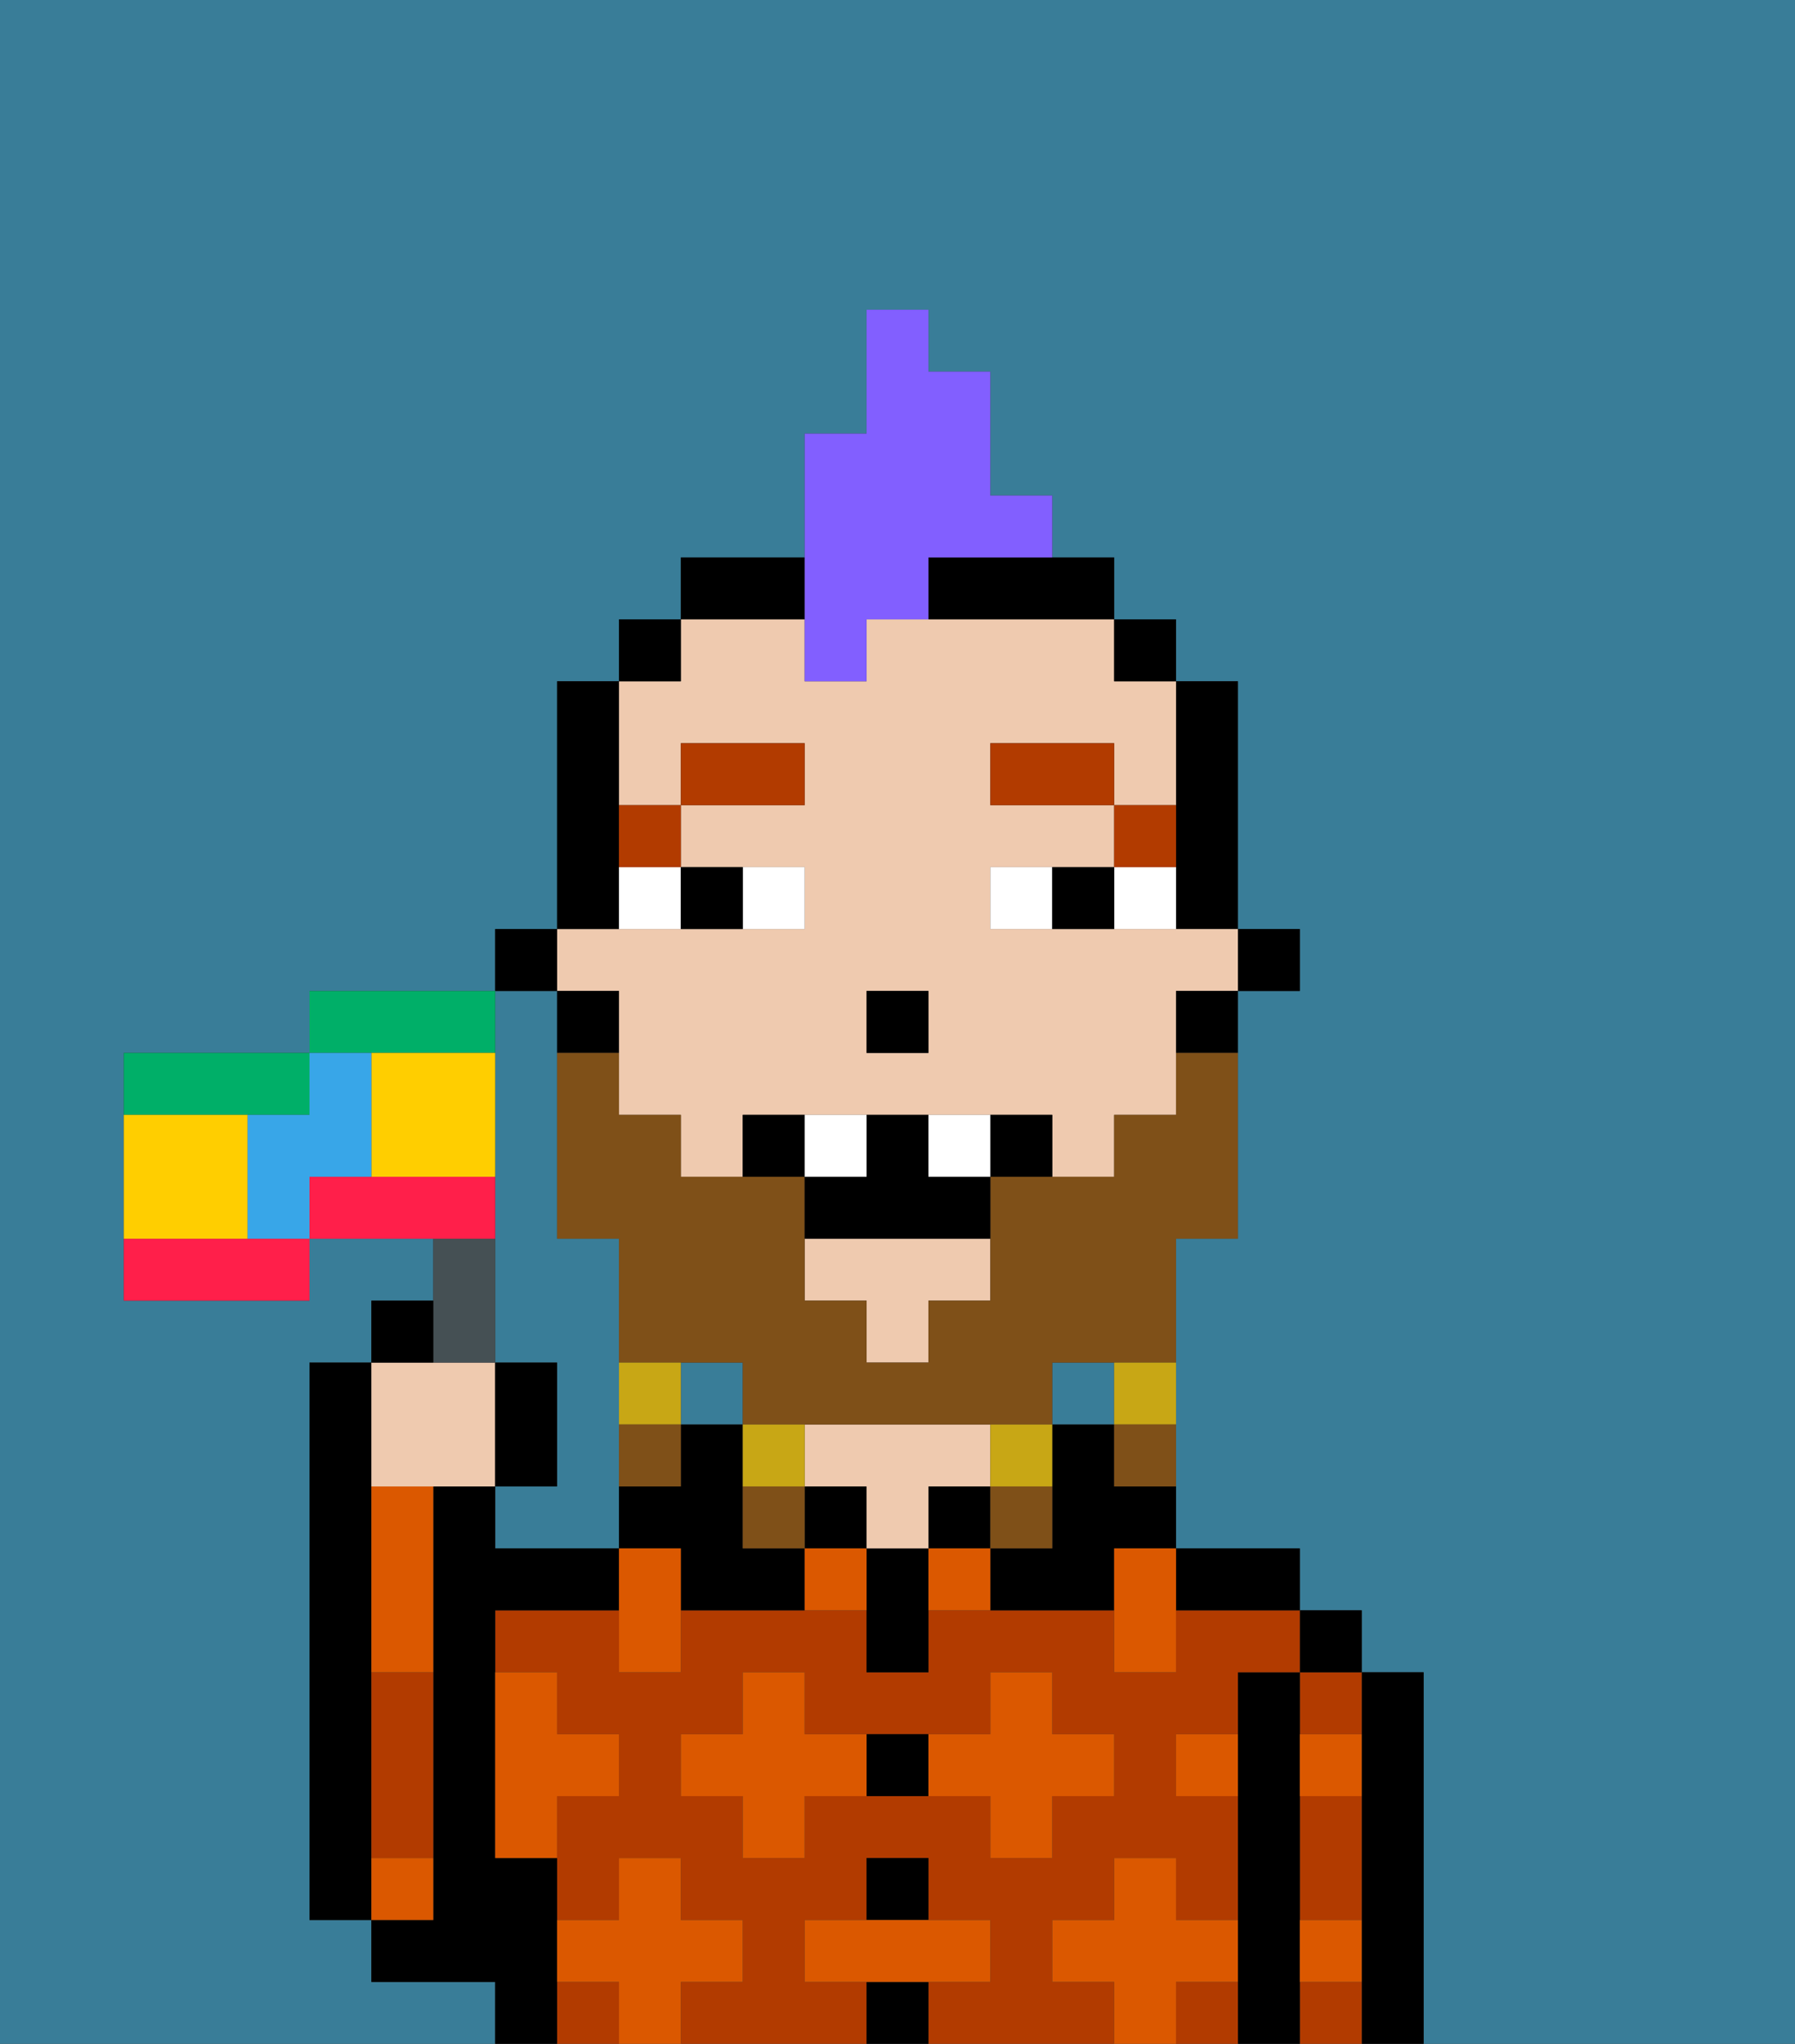 <svg xmlns="http://www.w3.org/2000/svg" viewBox="0 0 29 33"><rect x="0" y="0" width="29" height="33" fill="#333333" stroke="none"/><defs><style>polygon,rect,path{shape-rendering:crispedges;}.ya167-1{fill:#397d98;}.ya167-2{fill:#000000;}.ya167-3{fill:#b23b00;}.ya167-4{fill:#efcaaf;}.ya167-5{fill:#db5800;}.ya167-6{fill:#ffffff;}.ya167-7{fill:#b23b00;}.ya167-8{fill:#7f5018;}.ya167-9{fill:#c8a715;}.ya167-10{fill:#825fff;}.ya167-11{fill:#455054;}.ya167-12{fill:#ff1f4a;}.ya167-13{fill:#00af68;}.ya167-14{fill:#ffce00;}.ya167-15{fill:#38a6e8;}</style></defs><path class="ya167-1" d="M8,18v4H9v2H8v1h2V20H9V16H8v2Z"/><rect class="ya167-1" x="11" y="22" width="1" height="1"/><rect class="ya167-1" x="17" y="22" width="1" height="1"/><path class="ya167-1" d="M0,33H8V32H6V31H5V22H6V21H7V20H5v1H2V17H5V16H8V15H9V11h1V10h1V9h2V7h1V5h1V6h1V8h1V9h1v1h1v1h1v4h1v1H20v4H19v5h2v1h1v1h1v6h6V0H0Z"/><path class="ya167-2" d="M6,29V22H5v9H6V29Z"/><path class="ya167-2" d="M23,27H22v6h1V27Z"/><path class="ya167-3" d="M21,30v1h1V29H21Z"/><path class="ya167-3" d="M21,28h1V27H21Z"/><path class="ya167-3" d="M21,32v1h1V32Z"/><rect class="ya167-2" x="21" y="26" width="1" height="1"/><path class="ya167-2" d="M21,31V27H20v6h1V31Z"/><path class="ya167-3" d="M17,32V31h1V30h1v1h1V29H19V28h1V27h1V26H19v1H18V26H15v1H14V26H11v1H10V26H8v1H9v1h1v1H9v2h1V30h1v1h1v1H11v1h3V32H13V31h1V30h1v1h1v1H15v1h3V32Zm-2-3H13v1H12V29H11V28h1V27h1v1h3V27h1v1h1v1H17v1H16V29Z"/><rect class="ya167-3" x="9" y="32" width="1" height="1"/><path class="ya167-3" d="M19,32v1h1V32Z"/><path class="ya167-2" d="M20,26h1V25H19v1Z"/><path class="ya167-2" d="M18,23H17v2H16v1h2V25h1V24H18Z"/><rect class="ya167-2" x="15" y="24" width="1" height="1"/><rect class="ya167-2" x="14" y="32" width="1" height="1"/><rect class="ya167-2" x="14" y="30" width="1" height="1"/><path class="ya167-2" d="M14,28v1h1V28Z"/><path class="ya167-2" d="M14,25v2h1V25Z"/><rect class="ya167-2" x="13" y="24" width="1" height="1"/><path class="ya167-4" d="M14,24v1h1V24h1V23H13v1Z"/><path class="ya167-2" d="M12,25V23H11v1H10v1h1v1h2V25Z"/><path class="ya167-2" d="M9,31V30H8V26h2V25H8V24H7v7H6v1H8v1H9V31Z"/><path class="ya167-3" d="M6,28v2H7V27H6Z"/><path class="ya167-5" d="M12,32V31H11V30H10v1H9v1h1v1h1V32Z"/><path class="ya167-5" d="M8,30H9V29h1V28H9V27H8v3Z"/><path class="ya167-5" d="M7,30H6v1H7Z"/><path class="ya167-5" d="M6,25v2H7V24H6Z"/><path class="ya167-5" d="M13,28V27H12v1H11v1h1v1h1V29h1V28Z"/><polygon class="ya167-5" points="10 25 10 26 10 27 11 27 11 26 11 25 10 25"/><path class="ya167-5" d="M13,25v1h1V25Z"/><path class="ya167-5" d="M15,25v1h1V25Z"/><path class="ya167-5" d="M17,30V29h1V28H17V27H16v1H15v1h1v1Z"/><polygon class="ya167-5" points="18 26 18 27 19 27 19 26 19 25 18 25 18 26"/><path class="ya167-5" d="M21,29h1V28H21Z"/><path class="ya167-5" d="M19,29h1V28H19Z"/><path class="ya167-5" d="M21,32h1V31H21Z"/><polygon class="ya167-5" points="16 32 16 31 15 31 14 31 13 31 13 32 14 32 15 32 16 32"/><path class="ya167-5" d="M20,32V31H19V30H18v1H17v1h1v1h1V32Z"/><rect class="ya167-2" x="20" y="15" width="1" height="1"/><path class="ya167-2" d="M19,14v1h1V11H19v3Z"/><polygon class="ya167-4" points="13 21 14 21 14 22 15 22 15 21 16 21 16 20 13 20 13 21"/><path class="ya167-4" d="M10,16v2h1v1h1V18h5v1h1V18h1V16h1V15H16V14h2V13H16V12h2v1h1V11H18V10H14v1H13V10H11v1H10v2h1V12h2v1H11v1h2v1H9v1Zm4,0h1v1H14Z"/><path class="ya167-2" d="M19,17h1V16H19Z"/><rect class="ya167-2" x="18" y="10" width="1" height="1"/><path class="ya167-2" d="M15,10h3V9H15Z"/><path class="ya167-2" d="M13,9H11v1h2Z"/><rect class="ya167-2" x="10" y="10" width="1" height="1"/><path class="ya167-2" d="M10,14V11H9v4h1Z"/><path class="ya167-2" d="M10,16H9v1h1Z"/><rect class="ya167-2" x="8" y="15" width="1" height="1"/><rect class="ya167-2" x="14" y="16" width="1" height="1"/><path class="ya167-6" d="M13,15V14H12v1Z"/><path class="ya167-6" d="M10,15h1V14H10Z"/><path class="ya167-6" d="M18,14v1h1V14Z"/><path class="ya167-6" d="M16,14v1h1V14Z"/><path class="ya167-2" d="M12,15V14H11v1Z"/><path class="ya167-2" d="M17,14v1h1V14Z"/><path class="ya167-7" d="M19,13H18v1h1Z"/><rect class="ya167-7" x="16" y="12" width="2" height="1"/><path class="ya167-7" d="M11,14V13H10v1Z"/><rect class="ya167-7" x="11" y="12" width="2" height="1"/><path class="ya167-8" d="M19,18H18v1H16v2H15v1H14V21H13V19H11V18H10V17H9v3h1v2h2v1h5V22h2V20h1V17H19Z"/><path class="ya167-9" d="M18,23h1V22H18Z"/><path class="ya167-8" d="M18,24h1V23H18Z"/><path class="ya167-9" d="M17,24V23H16v1Z"/><path class="ya167-8" d="M16,25h1V24H16Z"/><path class="ya167-9" d="M13,24V23H12v1Z"/><path class="ya167-8" d="M12,24v1h1V24Z"/><path class="ya167-9" d="M11,22H10v1h1Z"/><path class="ya167-8" d="M11,23H10v1h1Z"/><path class="ya167-2" d="M13,18H12v1h1Z"/><path class="ya167-2" d="M17,19V18H16v1Z"/><path class="ya167-2" d="M13,19v1h3V19H15V18H14v1Z"/><path class="ya167-6" d="M14,19V18H13v1Z"/><path class="ya167-6" d="M16,19V18H15v1Z"/><path class="ya167-10" d="M13,11h1V10h1V9h2V8H16V6H15V5H14V7H13v4Z"/><path class="ya167-4" d="M7,24H8V22H6v2Z"/><path class="ya167-11" d="M8,22V20H7v2Z"/><path class="ya167-12" d="M3,20H2v1H5V20H3Z"/><path class="ya167-12" d="M8,19H5v1H8Z"/><path class="ya167-2" d="M7,21H6v1H7Z"/><path class="ya167-2" d="M9,22H8v2H9Z"/><path class="ya167-13" d="M7,17H8V16H5v1H7Z"/><path class="ya167-13" d="M5,18V17H2v1H5Z"/><path class="ya167-14" d="M8,17H6v2H8V17Z"/><path class="ya167-14" d="M4,20V18H2v2H4Z"/><path class="ya167-15" d="M6,19V17H5v1H4v2H5V19Z"/></svg>